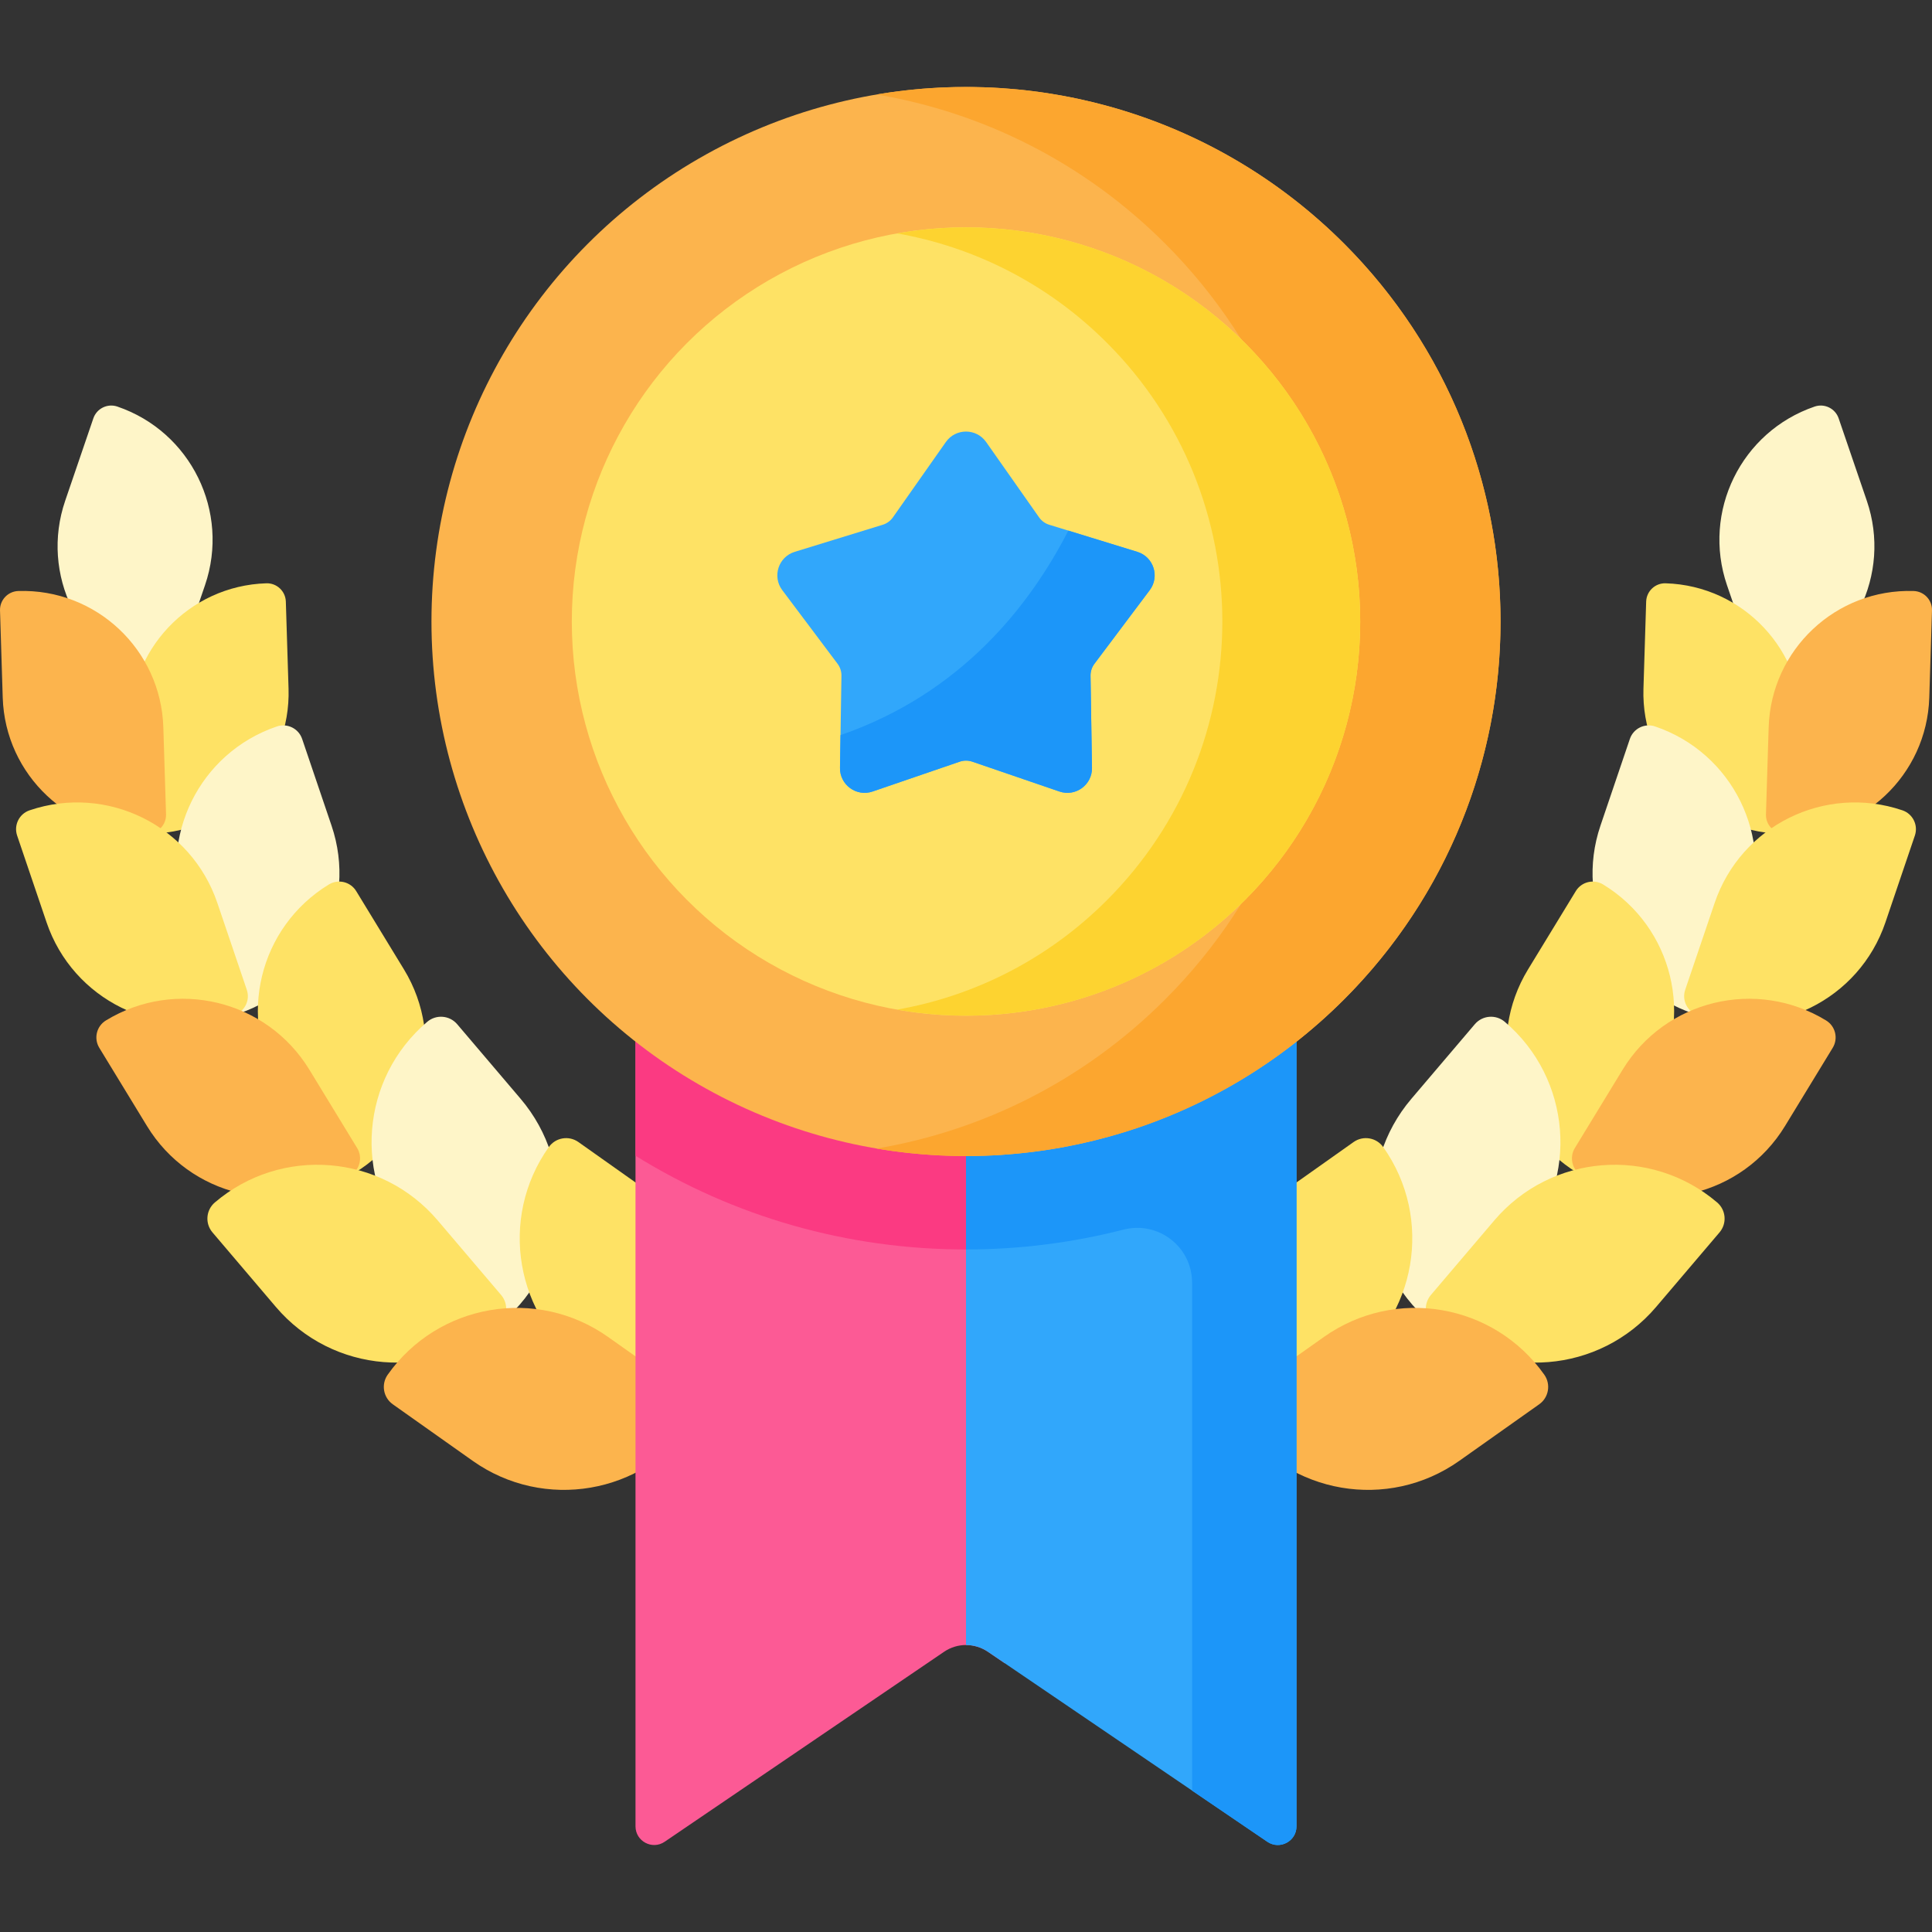 <svg id="Capa_1" enable-background="new 0 0 512 512" height="512" viewBox="0 0 512 512" width="512" xmlns="http://www.w3.org/2000/svg"><rect x="0" y="0" width="512" height="512" fill="#333333" stroke="none"/><g><g><g><g><g><g><g><path d="m54.329 155.082-7.464 21.844c-.895 2.62-3.745 4.018-6.365 3.123-19.486-6.658-29.884-27.852-23.226-47.338l7.464-21.844c.895-2.62 3.745-4.018 6.365-3.123 19.486 6.658 29.884 27.852 23.226 47.338z" fill="#fef5c8"/></g></g><g><g><path d="m34.475 193.004.718 23.073c.086 2.767 2.399 4.941 5.167 4.855 20.582-.64 36.748-17.845 36.107-38.426l-.718-23.073c-.086-2.767-2.399-4.941-5.167-4.855-20.581.64-36.747 17.844-36.107 38.426z" fill="#fee265"/></g><g><path d="m43.284 192.73.718 23.073c.086 2.767-2.087 5.08-4.855 5.167-20.582.64-37.786-15.525-38.426-36.107l-.718-23.073c-.086-2.767 2.087-5.08 4.855-5.167 20.581-.641 37.785 15.525 38.426 36.107z" fill="#fcb44d"/></g></g><g><g><path d="m48.82 242.278 7.802 23.007c.936 2.759 3.931 4.238 6.69 3.302 20.523-6.959 31.518-29.238 24.558-49.761l-7.802-23.007c-.936-2.759-3.931-4.238-6.69-3.302-20.522 6.96-31.518 29.239-24.558 49.761z" fill="#fef5c8"/></g><g><path d="m57.603 239.3 7.802 23.007c.936 2.759-.543 5.755-3.302 6.69-20.523 6.959-42.801-4.036-49.761-24.558l-7.802-23.007c-.936-2.759.543-5.755 3.302-6.69 20.523-6.96 42.801 4.035 49.761 24.558z" fill="#fee265"/></g></g><g><g><path d="m74.08 288.328 12.649 20.741c1.517 2.488 4.763 3.274 7.251 1.757 18.501-11.283 24.353-35.429 13.069-53.93l-12.649-20.741c-1.517-2.488-4.763-3.274-7.251-1.757-18.501 11.283-24.353 35.429-13.069 53.93z" fill="#fee265"/></g><g><path d="m81.998 283.499 12.649 20.741c1.517 2.488.73 5.734-1.757 7.251-18.501 11.283-42.646 5.432-53.93-13.069l-12.649-20.741c-1.517-2.488-.73-5.734 1.757-7.251 18.501-11.284 42.646-5.432 53.93 13.069z" fill="#fcb44d"/></g></g><g><g><path d="m108.452 329.839 16.803 19.757c2.015 2.37 5.57 2.657 7.939.641 17.623-14.989 19.759-41.427 4.77-59.05l-16.803-19.757c-2.015-2.37-5.57-2.657-7.939-.641-17.623 14.989-19.759 41.426-4.77 59.05z" fill="#fef5c8"/></g><g><path d="m115.995 323.424 16.803 19.757c2.015 2.37 1.728 5.924-.641 7.939-17.623 14.989-44.061 12.853-59.05-4.77l-16.803-19.757c-2.015-2.37-1.728-5.924.641-7.939 17.623-14.989 44.061-12.853 59.05 4.77z" fill="#fee265"/></g></g><g><g><path d="m155.425 362.387 21.171 14.983c2.539 1.797 6.054 1.195 7.851-1.344 13.365-18.885 8.89-45.028-9.995-58.393l-21.171-14.983c-2.539-1.797-6.054-1.195-7.851 1.344-13.365 18.885-8.89 45.028 9.995 58.393z" fill="#fee265"/></g><g><path d="m161.144 354.305 21.171 14.983c2.539 1.797 3.141 5.312 1.344 7.851-13.365 18.885-39.508 23.36-58.393 9.995l-21.171-14.983c-2.539-1.797-3.141-5.312-1.344-7.851 13.365-18.885 39.508-23.36 58.393-9.995z" fill="#fcb44d"/></g></g></g><g><g><g><path d="m457.671 155.082 7.464 21.844c.895 2.62 3.745 4.018 6.365 3.123 19.486-6.658 29.884-27.852 23.226-47.338l-7.464-21.844c-.895-2.62-3.745-4.018-6.365-3.123-19.486 6.658-29.884 27.852-23.226 47.338z" fill="#fef5c8"/></g></g><g><g><path d="m477.525 193.004-.718 23.073c-.086 2.767-2.399 4.941-5.167 4.855-20.582-.64-36.748-17.845-36.107-38.426l.718-23.073c.086-2.767 2.399-4.941 5.167-4.855 20.581.64 36.747 17.844 36.107 38.426z" fill="#fee265"/></g><g><path d="m468.716 192.73-.718 23.073c-.086 2.767 2.087 5.08 4.855 5.167 20.582.64 37.786-15.525 38.426-36.107l.718-23.073c.086-2.767-2.087-5.08-4.855-5.167-20.581-.641-37.785 15.525-38.426 36.107z" fill="#fcb44d"/></g></g><g><g><path d="m463.18 242.278-7.802 23.007c-.936 2.759-3.931 4.238-6.69 3.302-20.523-6.959-31.518-29.238-24.558-49.761l7.802-23.007c.936-2.759 3.931-4.238 6.69-3.302 20.522 6.96 31.518 29.239 24.558 49.761z" fill="#fef5c8"/></g><g><path d="m454.397 239.3-7.802 23.007c-.936 2.759.543 5.755 3.302 6.69 20.523 6.959 42.801-4.036 49.761-24.558l7.802-23.007c.936-2.759-.543-5.755-3.302-6.69-20.523-6.96-42.801 4.035-49.761 24.558z" fill="#fee265"/></g></g><g><g><path d="m437.92 288.328-12.649 20.741c-1.517 2.488-4.763 3.274-7.251 1.757-18.501-11.283-24.353-35.429-13.069-53.93l12.649-20.741c1.517-2.488 4.763-3.274 7.251-1.757 18.501 11.283 24.353 35.429 13.069 53.93z" fill="#fee265"/></g><g><path d="m430.002 283.499-12.649 20.741c-1.517 2.488-.73 5.734 1.757 7.251 18.501 11.283 42.646 5.432 53.93-13.069l12.649-20.741c1.517-2.488.73-5.734-1.757-7.251-18.501-11.284-42.646-5.432-53.93 13.069z" fill="#fcb44d"/></g></g><g><g><path d="m403.548 329.839-16.803 19.757c-2.015 2.37-5.57 2.657-7.939.641-17.623-14.989-19.759-41.427-4.77-59.05l16.803-19.757c2.015-2.37 5.57-2.657 7.939-.641 17.623 14.989 19.759 41.426 4.77 59.05z" fill="#fef5c8"/></g><g><path d="m396.005 323.424-16.803 19.757c-2.015 2.37-1.728 5.924.641 7.939 17.623 14.989 44.061 12.853 59.05-4.77l16.803-19.757c2.015-2.37 1.728-5.924-.641-7.939-17.623-14.989-44.061-12.853-59.05 4.77z" fill="#fee265"/></g></g><g><g><path d="m356.576 362.387-21.171 14.983c-2.539 1.797-6.054 1.195-7.851-1.344-13.365-18.885-8.89-45.028 9.995-58.393l21.171-14.983c2.539-1.797 6.054-1.195 7.851 1.344 13.364 18.885 8.889 45.028-9.995 58.393z" fill="#fee265"/></g><g><path d="m350.856 354.305-21.171 14.983c-2.539 1.797-3.141 5.312-1.344 7.851 13.365 18.885 39.508 23.36 58.393 9.995l21.171-14.983c2.539-1.797 3.141-5.312 1.344-7.851-13.365-18.885-39.508-23.36-58.393-9.995z" fill="#fcb44d"/></g></g></g></g></g><g><path d="m266.302 264.386v176.408l-4.512-3.07c-3.492-2.369-8.087-2.369-11.579 0l-74.06 50.355c-3.286 2.246-7.737-.113-7.737-4.09v-219.603z" fill="#fc5a95"/><path d="m266.302 264.386v66.416c-3.42.216-6.851.319-10.302.319-31.441 0-61.533-8.653-87.586-24.838v-41.897z" fill="#fb3a82"/><path d="m343.586 264.386v219.604c0 3.976-4.45 6.336-7.737 4.09l-74.06-50.355c-1.751-1.185-3.77-1.772-5.79-1.772v-171.567z" fill="#31a7fb"/><path d="m343.586 264.384v219.614c0 3.966-4.45 6.325-7.737 4.09l-19.934-13.557v-134.614c0-9.519-8.983-16.431-18.203-14.052-13.464 3.461-27.444 5.254-41.712 5.254v-66.735z" fill="#1c96f9"/><g><g><g><g><g><g><circle cx="256" cy="164.708" fill="#fcb44d" r="141.658"/><path d="m356.164 264.87c-33.706 33.718-80.187 46.885-123.862 39.512 27.999-4.728 54.858-17.906 76.463-39.512 55.324-55.311 55.324-145.014 0-200.325-21.606-21.606-48.465-34.785-76.464-39.512 43.676-7.373 90.156 5.793 123.862 39.512 55.324 55.31 55.324 145.013.001 200.325z" fill="#fca62f"/></g><g><circle cx="256" cy="164.708" fill="#fee265" r="104.466"/><path d="m329.868 238.576c-25.069 25.069-59.693 34.727-92.127 28.984 20.359-3.584 39.871-13.253 55.592-28.984 40.801-40.801 40.801-106.94 0-147.74-15.721-15.732-35.233-25.4-55.592-28.984 32.434-5.743 67.058 3.925 92.127 28.984 40.801 40.801 40.801 106.94 0 147.74z" fill="#fdd330"/></g></g></g></g></g></g></g></g><g><g><path d="m261.335 117.141 14.031 19.967c.657.935 1.607 1.626 2.7 1.962l23.325 7.174c4.318 1.328 6.01 6.537 3.298 10.15l-14.654 19.514c-.687.914-1.049 2.031-1.031 3.174l.385 24.4c.071 4.517-4.36 7.736-8.634 6.273l-23.087-7.906c-1.082-.37-2.256-.37-3.338 0l-23.087 7.906c-4.274 1.463-8.705-1.756-8.634-6.273l.385-24.4c.018-1.143-.345-2.26-1.031-3.174l-14.654-19.514c-2.712-3.612-1.02-8.822 3.298-10.15l23.325-7.174c1.093-.336 2.043-1.026 2.7-1.962l14.031-19.967c2.597-3.696 8.074-3.696 10.672 0z" fill="#31a7fb"/></g><g><path d="m304.687 156.398-14.655 19.512c-.687.914-1.05 2.032-1.032 3.175l.387 24.392c.078 4.521-4.353 7.747-8.628 6.283l-23.087-7.913c-1.083-.371-2.258-.371-3.34 0l-23.087 7.913c-4.275 1.464-8.706-1.762-8.641-6.283l.143-8.667c31.856-10.999 50.123-34.188 60.37-54.191l18.279 5.622c4.314 1.334 6.011 6.542 3.291 10.157z" fill="#1c96f9"/></g></g></g></svg>